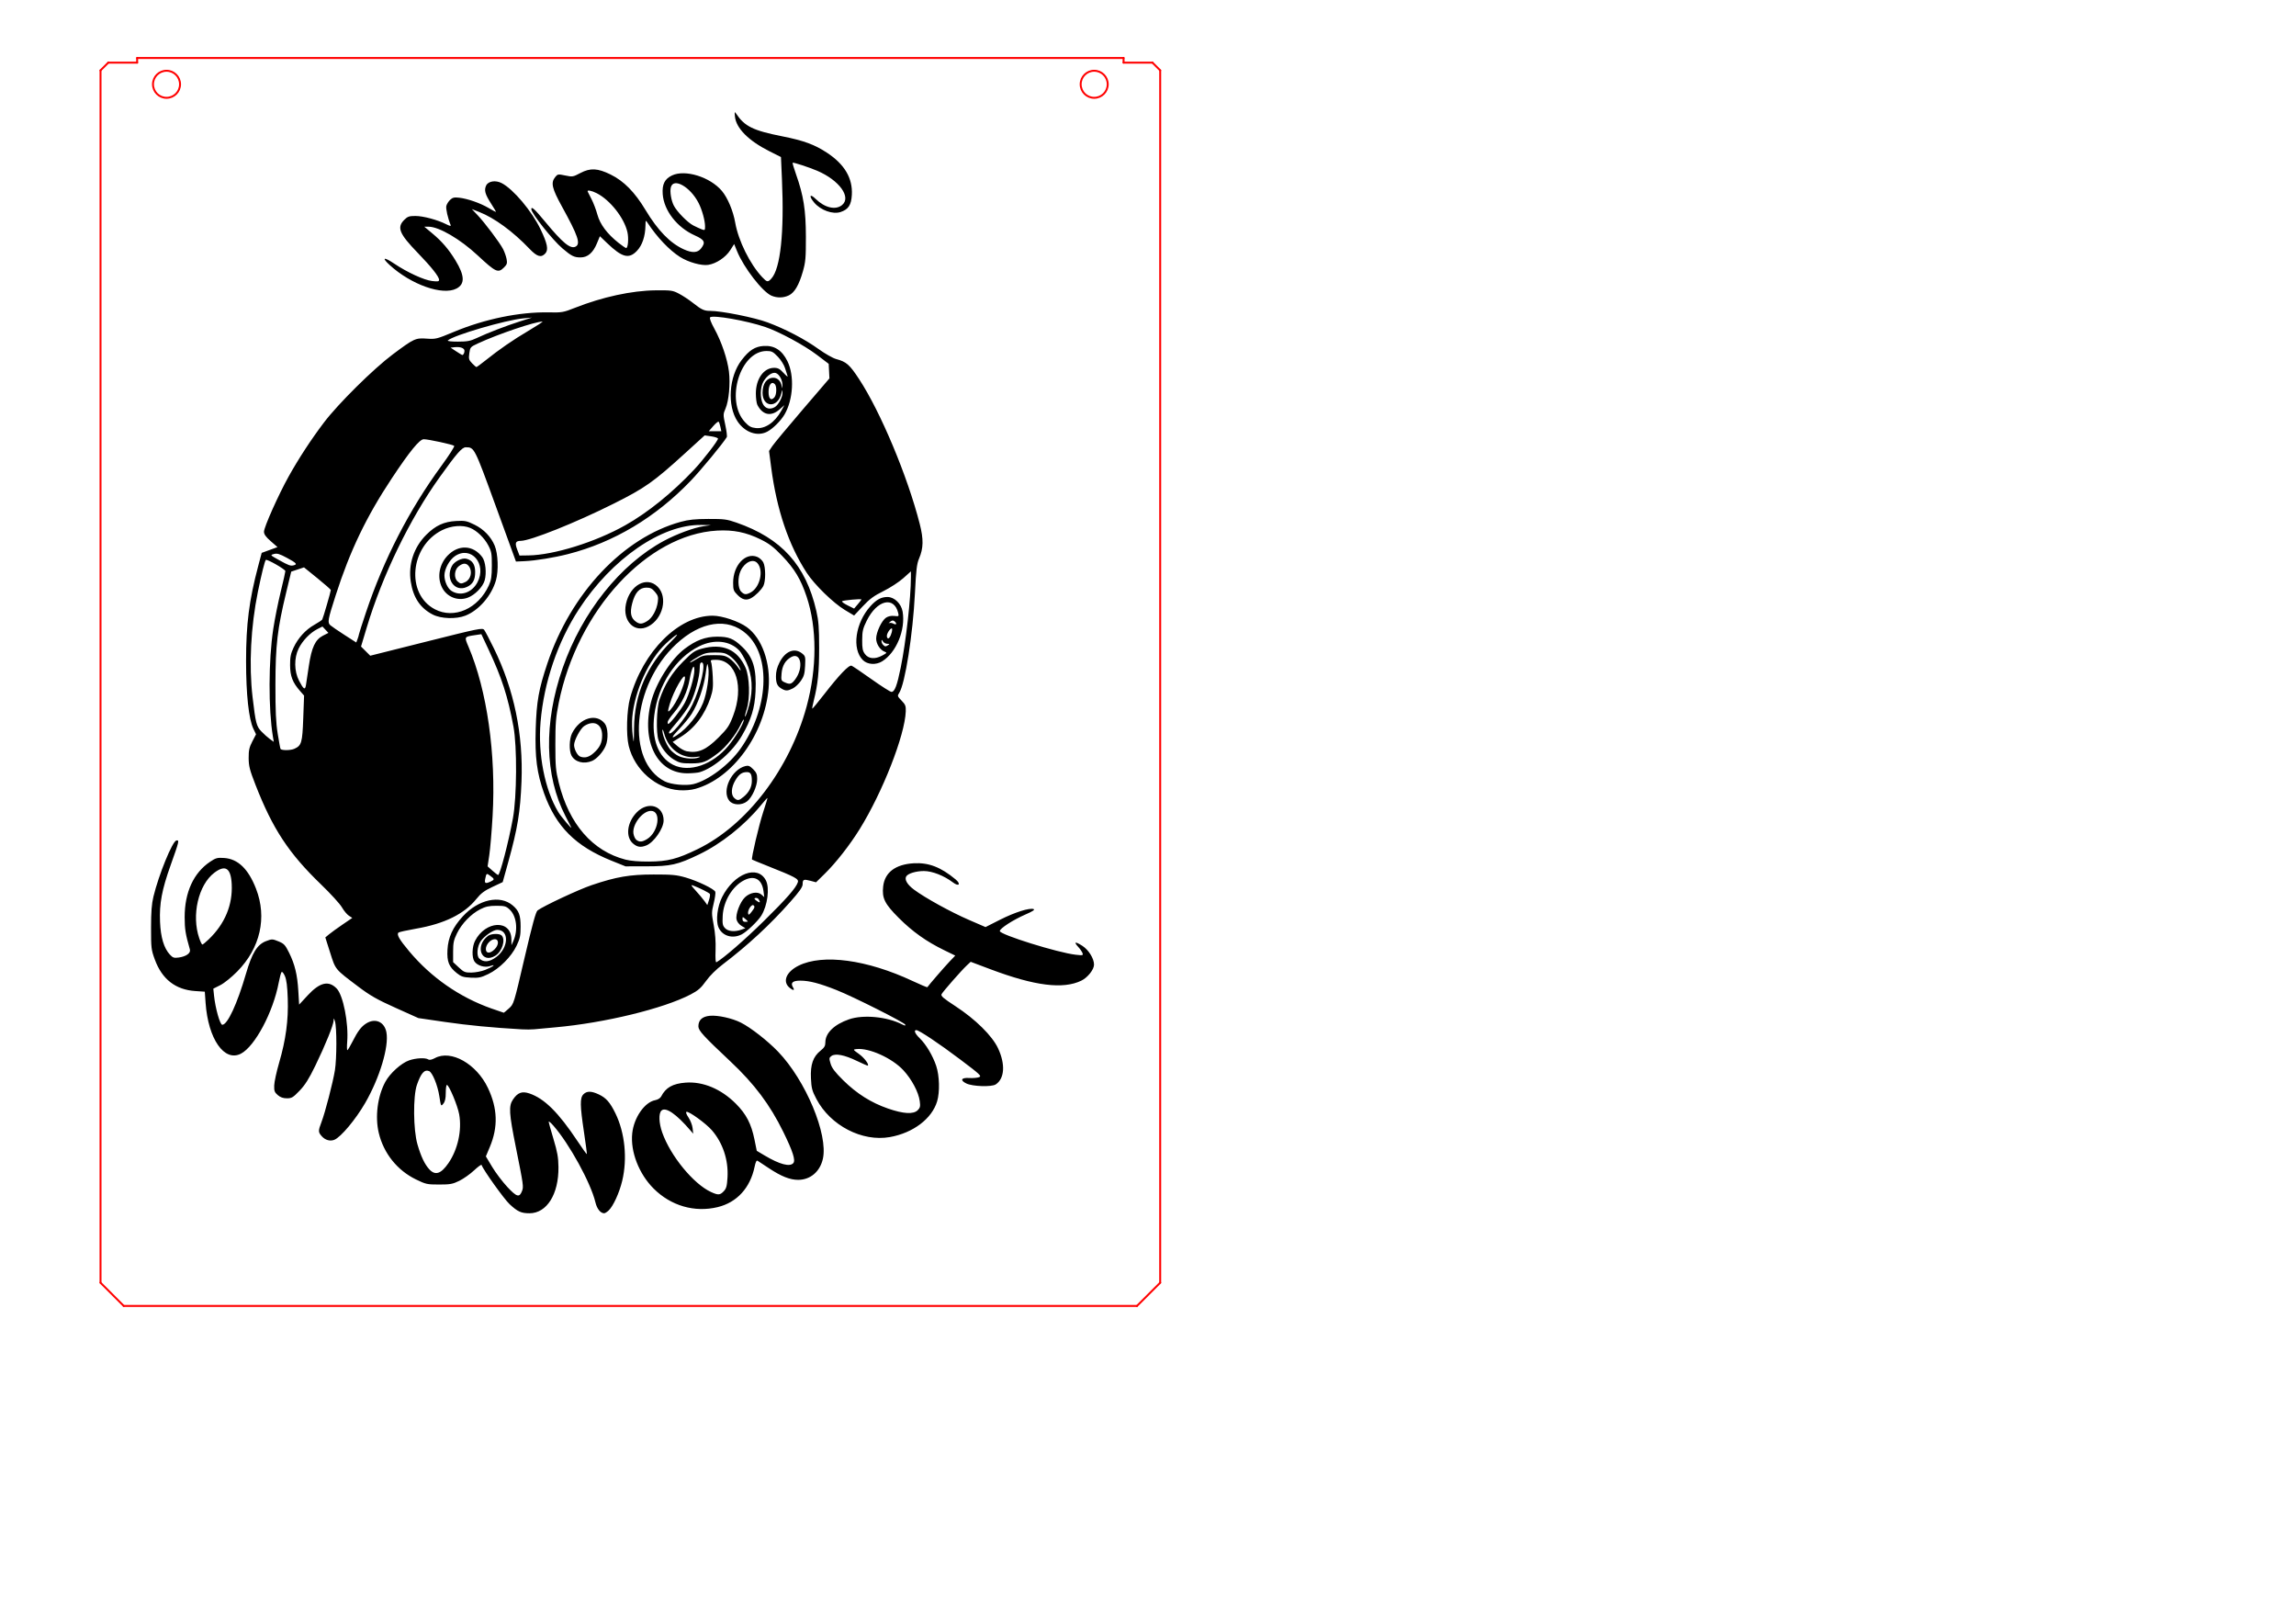 <?xml version="1.0" encoding="UTF-8" standalone="no"?>
<svg
   height="210mm"
   width="297mm"
   viewBox="0 0 2970 2100"
   version="1.2"
   id="svg370"
   sodipodi:docname="PlaqueDeguisementLaser3mmHolonome.svg"
   inkscape:version="1.2.2 (732a01da63, 2022-12-09)"
   xml:space="preserve"
   xmlns:inkscape="http://www.inkscape.org/namespaces/inkscape"
   xmlns:sodipodi="http://sodipodi.sourceforge.net/DTD/sodipodi-0.dtd"
   xmlns="http://www.w3.org/2000/svg"
   xmlns:svg="http://www.w3.org/2000/svg"
   xmlns:rdf="http://www.w3.org/1999/02/22-rdf-syntax-ns#"
   xmlns:cc="http://creativecommons.org/ns#"
   xmlns:dc="http://purl.org/dc/elements/1.1/"><sodipodi:namedview
     id="namedview372"
     pagecolor="#505050"
     bordercolor="#ffffff"
     borderopacity="1"
     inkscape:showpageshadow="0"
     inkscape:pageopacity="0"
     inkscape:pagecheckerboard="1"
     inkscape:deskcolor="#505050"
     inkscape:document-units="mm"
     showgrid="false"
     inkscape:zoom="1.0556608"
     inkscape:cx="404.01236"
     inkscape:cy="375.1205"
     inkscape:window-width="1920"
     inkscape:window-height="1017"
     inkscape:window-x="1912"
     inkscape:window-y="396"
     inkscape:window-maximized="1"
     inkscape:current-layer="Page005" /><title
     id="title278">FreeCAD SVG Export</title><desc
     id="desc280">Drawing page: Page005 exported from FreeCAD document: actuator</desc><defs
     id="defs282" /><g
     inkscape:groupmode="layer"
     inkscape:label="TechDraw"
     id="Page005"><g
       stroke-linecap="square"
       stroke="#000000"
       fill="none"
       id="DrawingContent"
       stroke-linejoin="bevel"
       stroke-width="1"
       fill-rule="evenodd"
       transform="rotate(180,815.4,882)"><g
         stroke-linecap="square"
         font-weight="400"
         stroke="#000000"
         stroke-opacity="1"
         font-style="normal"
         fill="none"
         font-family="'MS Shell Dlg 2'"
         font-size="29.104px"
         stroke-linejoin="bevel"
         stroke-width="1"
         transform="translate(815.4,882)"
         id="g286"><rect
           height="0"
           width="0"
           y="0"
           x="0"
           id="rect284" /></g><g
         fill-opacity="0"
         font-weight="400"
         stroke="none"
         font-style="normal"
         fill="#000000"
         font-family="'MS Shell Dlg 2'"
         font-size="29.104px"
         transform="translate(815.4,882)"
         id="g290"><path
           d="M 685.361,-777 V 791 l -10,10 H 638 v 6 H -638 v -6 h -37.361 l -10,-10 V -777 l 30,-30 H 655.361 l 30,30"
           fill-rule="evenodd"
           vector-effect="non-scaling-stroke"
           id="path288" /></g><g
         stroke-linecap="square"
         font-weight="400"
         stroke="#000000"
         stroke-opacity="1"
         font-style="normal"
         fill="none"
         font-family="'MS Shell Dlg 2'"
         font-size="29.104px"
         stroke-linejoin="bevel"
         stroke-width="1"
         transform="translate(815.4,882)"
         id="g294"><rect
           height="0"
           width="0"
           y="0"
           x="0"
           id="rect292" /></g><g
         fill-opacity="0"
         font-weight="400"
         stroke="none"
         font-style="normal"
         fill="#000000"
         font-family="'MS Shell Dlg 2'"
         font-size="29.104px"
         transform="translate(815.4,882)"
         id="g298"><path
           d="m -582.5,773 c 0,9.665 -7.835,17.5 -17.5,17.5 -9.665,0 -17.5,-7.835 -17.5,-17.5 0,-9.665 7.835,-17.5 17.5,-17.5 9.665,0 17.5,7.835 17.5,17.5"
           fill-rule="evenodd"
           vector-effect="non-scaling-stroke"
           id="path296" /></g><g
         stroke-linecap="square"
         font-weight="400"
         stroke="#000000"
         stroke-opacity="1"
         font-style="normal"
         fill="none"
         font-family="'MS Shell Dlg 2'"
         font-size="29.104px"
         stroke-linejoin="bevel"
         stroke-width="1"
         transform="translate(815.4,882)"
         id="g302"><rect
           height="0"
           width="0"
           y="0"
           x="0"
           id="rect300" /></g><g
         fill-opacity="0"
         font-weight="400"
         stroke="none"
         font-style="normal"
         fill="#000000"
         font-family="'MS Shell Dlg 2'"
         font-size="29.104px"
         transform="translate(815.4,882)"
         id="g306"><path
           d="m 617.5,773 c 0,9.665 -7.835,17.5 -17.5,17.5 -9.665,0 -17.5,-7.835 -17.5,-17.5 0,-9.665 7.835,-17.5 17.5,-17.5 9.665,0 17.5,7.835 17.5,17.5"
           fill-rule="evenodd"
           vector-effect="non-scaling-stroke"
           id="path304" /></g><g
         stroke-linecap="square"
         font-weight="400"
         stroke="#000000"
         stroke-opacity="1"
         font-style="normal"
         fill="none"
         font-family="'MS Shell Dlg 2'"
         font-size="29.104px"
         stroke-linejoin="bevel"
         stroke-width="1"
         transform="translate(815.4,882)"
         id="g310"><rect
           height="0"
           width="0"
           y="0"
           x="0"
           id="rect308" /></g><g
         stroke-linecap="round"
         font-weight="400"
         stroke="#ff0000"
         stroke-opacity="1"
         font-style="normal"
         fill="none"
         font-family="'MS Shell Dlg 2'"
         font-size="29.104px"
         stroke-linejoin="bevel"
         stroke-width="2.5"
         transform="translate(815.4,882)"
         id="g314"><path
           d="M 685.361,-777 V 791"
           fill-rule="evenodd"
           vector-effect="none"
           id="path312" /></g><g
         stroke-linecap="round"
         font-weight="400"
         stroke="#ff0000"
         stroke-opacity="1"
         font-style="normal"
         fill="none"
         font-family="'MS Shell Dlg 2'"
         font-size="29.104px"
         stroke-linejoin="bevel"
         stroke-width="2.5"
         transform="translate(815.4,882)"
         id="g318"><path
           d="m 685.361,-777 -30,-30"
           fill-rule="evenodd"
           vector-effect="none"
           id="path316" /></g><g
         stroke-linecap="round"
         font-weight="400"
         stroke="#ff0000"
         stroke-opacity="1"
         font-style="normal"
         fill="none"
         font-family="'MS Shell Dlg 2'"
         font-size="29.104px"
         stroke-linejoin="bevel"
         stroke-width="2.5"
         transform="translate(815.4,882)"
         id="g322"><path
           d="m 685.361,791 -10,10"
           fill-rule="evenodd"
           vector-effect="none"
           id="path320" /></g><g
         stroke-linecap="round"
         font-weight="400"
         stroke="#ff0000"
         stroke-opacity="1"
         font-style="normal"
         fill="none"
         font-family="'MS Shell Dlg 2'"
         font-size="29.104px"
         stroke-linejoin="bevel"
         stroke-width="2.5"
         transform="translate(815.4,882)"
         id="g326"><path
           d="M -655.361,-807 H 655.361"
           fill-rule="evenodd"
           vector-effect="none"
           id="path324" /></g><g
         stroke-linecap="round"
         font-weight="400"
         stroke="#ff0000"
         stroke-opacity="1"
         font-style="normal"
         fill="none"
         font-family="'MS Shell Dlg 2'"
         font-size="29.104px"
         stroke-linejoin="bevel"
         stroke-width="2.5"
         transform="translate(815.4,882)"
         id="g330"><path
           d="M 675.361,801 H 638"
           fill-rule="evenodd"
           vector-effect="none"
           id="path328" /></g><g
         stroke-linecap="round"
         font-weight="400"
         stroke="#ff0000"
         stroke-opacity="1"
         font-style="normal"
         fill="none"
         font-family="'MS Shell Dlg 2'"
         font-size="29.104px"
         stroke-linejoin="bevel"
         stroke-width="2.5"
         transform="translate(815.4,882)"
         id="g334"><path
           d="m -655.361,-807 -30,30"
           fill-rule="evenodd"
           vector-effect="none"
           id="path332" /></g><g
         stroke-linecap="round"
         font-weight="400"
         stroke="#ff0000"
         stroke-opacity="1"
         font-style="normal"
         fill="none"
         font-family="'MS Shell Dlg 2'"
         font-size="29.104px"
         stroke-linejoin="bevel"
         stroke-width="2.5"
         transform="translate(815.4,882)"
         id="g338"><path
           d="m 638,801 v 6"
           fill-rule="evenodd"
           vector-effect="none"
           id="path336" /></g><g
         stroke-linecap="round"
         font-weight="400"
         stroke="#ff0000"
         stroke-opacity="1"
         font-style="normal"
         fill="none"
         font-family="'MS Shell Dlg 2'"
         font-size="29.104px"
         stroke-linejoin="bevel"
         stroke-width="2.5"
         transform="translate(815.4,882)"
         id="g342"><path
           d="M -685.361,791 V -777"
           fill-rule="evenodd"
           vector-effect="none"
           id="path340" /></g><g
         stroke-linecap="round"
         font-weight="400"
         stroke="#ff0000"
         stroke-opacity="1"
         font-style="normal"
         fill="none"
         font-family="'MS Shell Dlg 2'"
         font-size="29.104px"
         stroke-linejoin="bevel"
         stroke-width="2.5"
         transform="translate(815.4,882)"
         id="g346"><path
           d="M 638,807 H -638"
           fill-rule="evenodd"
           vector-effect="none"
           id="path344" /></g><g
         stroke-linecap="round"
         font-weight="400"
         stroke="#ff0000"
         stroke-opacity="1"
         font-style="normal"
         fill="none"
         font-family="'MS Shell Dlg 2'"
         font-size="29.104px"
         stroke-linejoin="bevel"
         stroke-width="2.5"
         transform="translate(815.4,882)"
         id="g350"><path
           d="m -675.361,801 -10,-10"
           fill-rule="evenodd"
           vector-effect="none"
           id="path348" /></g><g
         stroke-linecap="round"
         font-weight="400"
         stroke="#ff0000"
         stroke-opacity="1"
         font-style="normal"
         fill="none"
         font-family="'MS Shell Dlg 2'"
         font-size="29.104px"
         stroke-linejoin="bevel"
         stroke-width="2.5"
         transform="translate(815.4,882)"
         id="g354"><path
           d="m -638,807 v -6"
           fill-rule="evenodd"
           vector-effect="none"
           id="path352" /></g><g
         stroke-linecap="round"
         font-weight="400"
         stroke="#ff0000"
         stroke-opacity="1"
         font-style="normal"
         fill="none"
         font-family="'MS Shell Dlg 2'"
         font-size="29.104px"
         stroke-linejoin="bevel"
         stroke-width="2.5"
         transform="translate(815.4,882)"
         id="g358"><path
           d="m -638,801 h -37.361"
           fill-rule="evenodd"
           vector-effect="none"
           id="path356" /></g><g
         stroke-linecap="round"
         font-weight="400"
         stroke="#ff0000"
         stroke-opacity="1"
         font-style="normal"
         fill="none"
         font-family="'MS Shell Dlg 2'"
         font-size="29.104px"
         stroke-linejoin="bevel"
         stroke-width="2.5"
         transform="translate(815.4,882)"
         id="g362"><path
           d="m -582.5,773 c 0,9.665 -7.835,17.5 -17.5,17.5 -9.665,0 -17.5,-7.835 -17.5,-17.5 0,-9.665 7.835,-17.5 17.5,-17.5 9.665,0 17.5,7.835 17.5,17.5"
           fill-rule="evenodd"
           vector-effect="none"
           id="path360" /></g><g
         stroke-linecap="round"
         font-weight="400"
         stroke="#ff0000"
         stroke-opacity="1"
         font-style="normal"
         fill="none"
         font-family="'MS Shell Dlg 2'"
         font-size="29.104px"
         stroke-linejoin="bevel"
         stroke-width="2.5"
         transform="translate(815.4,882)"
         id="g366"><path
           d="m 617.5,773 c 0,9.665 -7.835,17.5 -17.5,17.5 -9.665,0 -17.5,-7.835 -17.5,-17.5 0,-9.665 7.835,-17.5 17.5,-17.5 9.665,0 17.5,7.835 17.5,17.5"
           fill-rule="evenodd"
           vector-effect="none"
           id="path364" /></g></g><path
       style="fill:#000000"
       d="m 408.179,862.952 c -3.45,-3.215 -8.025,-13.186 -10.187,-22.205 -3.978,-16.593 -2.031,-35.963 5.075,-50.492 4.023,-8.225 6.97,-11.582 12.417,-14.142 5.626,-2.644 8.953,-2.677 11.517,-0.113 2.681,2.681 2.595,8.33 -0.436,28.496 -1.322,8.798 -2.273,16.128 -2.113,16.288 0.161,0.161 3.304,-4.232 6.985,-9.762 14.281,-21.451 24.736,-31.817 35.943,-35.636 5.542,-1.888 8.836,-0.684 12.333,4.511 3.294,4.894 2.98,10.149 -2.13,35.602 -5.725,28.519 -5.878,29.594 -4.651,32.82 1.949,5.128 3.93,4.588 11.006,-3.001 3.609,-3.871 8.7,-10.599 11.312,-14.95 l 4.749,-7.912 -2.962,-7.05 c -6.283,-14.954 -5.83,-28.885 1.437,-44.187 8.577,-18.06 27.585,-28.761 39.625,-22.308 2.343,1.256 4.055,1.604 4.985,1.015 2.225,-1.408 9.111,-1.081 14.275,0.678 5.89,2.007 14.375,9.64 17.847,16.055 5.87,10.846 7.823,26.155 4.891,38.339 -3.659,15.207 -13.762,27.832 -27.737,34.66 C 544.925,843.292 543.986,843.5 535,843.5 c -8.37,0 -10.175,-0.331 -15.176,-2.787 -3.122,-1.533 -8.068,-5.033 -10.991,-7.777 -2.923,-2.744 -5.453,-4.574 -5.623,-4.065 -1.224,3.672 -16.861,25.545 -21.015,29.394 -5.957,5.521 -8.627,6.736 -14.81,6.736 -12.969,0 -21.915,-14.228 -21.694,-34.5 0.079,-7.263 0.794,-11.313 3.703,-20.983 1.983,-6.59 3.598,-12.44 3.59,-13 -0.008,-0.56 -1.596,0.783 -3.528,2.983 -11.919,13.572 -27.963,42.823 -31.408,57.266 -1.181,4.949 -3.807,8.234 -6.583,8.234 -0.599,0 -2.078,-0.922 -3.287,-2.048 z M 542.203,832.25 c 3.544,-3.782 6.355,-9.685 9.013,-18.927 3.096,-10.767 3.312,-35.855 0.381,-44.323 -3.047,-8.803 -5.587,-11.708 -9.07,-10.372 -2.514,0.965 -6.436,10.5 -7.707,18.737 -1.203,7.799 -1.229,7.847 -3.016,5.639 C 530.522,781.423 530,779.074 530,774.889 530,771.65 529.621,769 529.158,769 c -1.569,0 -8.035,15.46 -9.201,22 -2.13,11.944 1.029,26.305 8.02,36.466 5.529,8.037 9.825,9.481 14.226,4.784 z m -215.653,28.144 c -14.363,-3.474 -24.318,-14.348 -27.602,-30.153 -0.755,-3.631 -1.457,-5.024 -2.27,-4.5 -0.647,0.418 -4.52,2.97 -8.606,5.673 C 279.019,837.402 272.459,840 266.39,840 c -9.161,0 -16.381,-6.129 -18.529,-15.73 -4.07,-18.185 12.865,-58.672 33.529,-80.164 7.836,-8.15 20.382,-17.943 27.802,-21.704 6.543,-3.316 17.28,-5.682 23.244,-5.123 5.698,0.534 8.564,3.179 8.564,7.904 0,3.162 -3.676,7.185 -24.06,26.335 -17.854,16.773 -29.469,32.254 -39.439,52.569 -7.123,14.514 -9.298,21.247 -7.544,23.359 2.533,3.053 10.252,1.02 21.46,-5.651 l 5.916,-3.521 1.711,-8.449 C 301.416,798.106 305.236,790.764 313,783 c 11.025,-11.025 24.592,-16.698 37.584,-15.715 9.644,0.729 14.825,3.665 18.264,10.349 0.641,1.247 2.471,2.391 4.401,2.753 7.995,1.5 16.006,13.047 17.249,24.864 1.435,13.643 -5.015,30.278 -15.994,41.249 -12.961,12.952 -30.653,18.078 -47.954,13.894 z M 331.5,849.126 c 13.156,-6.021 30.401,-27.034 36.555,-44.541 2.517,-7.16 2.781,-14.177 0.617,-16.342 -3.063,-3.063 -11.084,2.4 -21.668,14.757 l -2.141,2.5 0.459,-4.142 c 0.252,-2.278 1.638,-5.876 3.079,-7.997 1.568,-2.308 2.177,-4.002 1.518,-4.222 -1.776,-0.592 -14.63,8.711 -18.982,13.739 -8.229,9.506 -12.474,22.263 -11.724,35.229 0.379,6.542 0.864,8.345 2.797,10.403 2.776,2.954 4.18,3.046 9.49,0.615 z m 281.801,-39.116 c -4.865,-2.007 -15.925,-15.229 -23.012,-27.509 -10.886,-18.865 -17.899,-42.2 -15.886,-52.862 1.477,-7.826 8.265,-10.86 14.993,-6.702 3.834,2.369 6.432,5.8 10.508,13.875 1.718,3.404 3.397,6.189 3.73,6.189 0.333,0 0.382,-2.812 0.109,-6.25 -1.11,-13.96 2.989,-34.774 7.845,-39.842 5.985,-6.247 12.649,-4.689 21.686,5.072 l 6.429,6.944 0.607,-10.211 c 0.725,-12.191 2.605,-19.948 6.96,-28.711 2.86,-5.756 3.767,-6.719 7.918,-8.409 4.523,-1.842 4.851,-1.847 9.31,-0.144 6.558,2.504 10.444,8.82 14.954,24.303 6.593,22.634 13.839,38.251 17.747,38.251 1.695,0 5.192,-12.339 6.165,-21.757 l 0.543,-5.257 -5.204,-2.621 c -2.955,-1.489 -8.447,-5.915 -12.709,-10.243 -17.242,-17.511 -22.419,-40.338 -14.04,-61.908 5.74,-14.776 13.502,-22.274 23.791,-22.982 5.149,-0.354 6.257,-0.06 10.528,2.795 12.382,8.278 19.091,22.868 19.071,41.472 -0.01,8.97 -0.614,12.708 -3.91,24.165 -0.786,2.732 2.789,5.287 8.462,6.048 3.409,0.457 4.332,0.144 6.509,-2.205 4.461,-4.813 6.881,-12.874 7.364,-24.532 0.565,-13.618 -1.365,-23.934 -7.914,-42.31 -6.445,-18.083 -6.65,-18.966 -4.295,-18.512 2.968,0.572 13.168,25.549 17.148,41.99 1.325,5.474 1.782,11.45 1.786,23.356 0.005,15.145 -0.148,16.417 -2.864,23.801 -5.393,14.66 -15.491,22.498 -30.24,23.474 l -7.11,0.47 -0.59,8.366 c -1.911,27.083 -14.053,44.489 -26.489,37.974 -10.455,-5.477 -24.052,-31.058 -28.218,-53.085 -0.728,-3.85 -1.687,-7.417 -2.13,-7.927 -0.451,-0.519 -1.556,0.803 -2.507,3 -1.21,2.794 -1.825,7.688 -2.133,16.966 -0.531,16.029 1.435,30.642 6.428,47.767 1.955,6.707 3.624,14.37 3.707,17.029 0.131,4.155 -0.242,5.174 -2.653,7.25 -1.964,1.69 -4.016,2.416 -6.836,2.416 -3.593,0 -4.622,-0.616 -9.48,-5.671 -4.112,-4.28 -7.01,-8.881 -11.809,-18.75 -7.447,-15.316 -13.533,-30.337 -13.655,-33.703 -0.077,-2.121 -0.187,-2.055 -1.033,0.624 -1.39,4.404 -1.356,27.821 0.052,36.5 1.49,9.177 7.303,31.599 10.049,38.761 2.545,6.636 2.524,7.56 -0.233,10.646 -2.587,2.895 -6.276,3.911 -9.449,2.603 z M 714.444,659.25 c 5.896,-17.158 0.664,-39.882 -11.272,-48.959 -8.252,-6.275 -12.418,-3.563 -13.026,8.479 -0.786,15.562 5.079,29.685 17.139,41.274 2.264,2.176 4.434,3.956 4.821,3.956 0.388,0 1.439,-2.138 2.337,-4.75 z M 197.763,808.012 c -17.39,-3.091 -31.462,-13.713 -35.37,-26.7 -2.103,-6.987 -1.783,-19.213 0.695,-26.593 2.573,-7.662 7.61,-16.097 12.342,-20.665 3.474,-3.353 4.612,-6.054 2.552,-6.054 -2.066,0 -17.019,9.986 -32.928,21.99 -15.134,11.419 -16.186,12.417 -13.961,13.245 1.324,0.492 4.657,0.753 7.407,0.58 5.905,-0.372 6.928,1.727 2,4.106 -4.683,2.26 -18.89,2.709 -21.965,0.694 -6.63,-4.344 -7.318,-15.094 -1.731,-27.02 4.393,-9.376 16.857,-21.684 31.914,-31.517 9.24,-6.033 11.061,-7.62 10.326,-8.995 -1.113,-2.079 -14.739,-17.6 -18.773,-21.383 l -2.986,-2.8 -14.893,5.605 C 89.33,694.947 68.135,697.601 54.507,691.004 49.767,688.709 45,682.696 45,679.012 c 0,-4.579 4.08,-11.107 8.822,-14.114 5.311,-3.368 6.574,-3.005 3.002,0.863 -1.392,1.507 -2.83,3.586 -3.196,4.621 -0.618,1.748 -0.252,1.834 5.158,1.222 C 72.113,670.096 115.5,656.561 115.5,653.911 c 0,-1.958 -9.947,-8.381 -19.231,-12.418 -5.395,-2.346 -7.245,-3.565 -6.087,-4.009 2.996,-1.15 14.11,2.366 25.158,7.957 l 10.84,5.487 12.413,-5.371 c 13.621,-5.894 32.956,-16.553 41.144,-22.682 5.064,-3.79 7.22,-7.519 5.736,-9.92 -1.325,-2.144 -7.365,-3.955 -13.19,-3.954 -6.23,8.5e-4 -15.127,3.491 -21.721,8.521 -4.44,3.387 -6.258,1.291 -1.972,-2.273 11.047,-9.187 20.173,-12.692 31.356,-12.045 13.62,0.788 21.632,6.858 22.806,17.279 0.992,8.805 -1.1,13.036 -11.667,23.596 -10.295,10.289 -20.628,17.634 -33.92,24.114 l -8.337,4.064 4.411,4.622 c 3.572,3.743 15.406,17.414 16.469,19.025 0.146,0.222 5.11,-1.866 11.03,-4.639 34.135,-15.991 67.19,-20.445 85.264,-11.489 9.252,4.585 12.282,11.876 6.847,16.475 -2.716,2.298 -4.166,2.235 -2.697,-0.118 2.168,-3.471 0.417,-5.132 -5.408,-5.132 -6.721,0 -14.285,1.967 -27.12,7.051 -12.691,5.028 -50.892,24.261 -51.438,25.897 -0.287,0.862 0.431,0.787 2.455,-0.254 11.139,-5.731 28.975,-7.44 39.58,-3.791 11.12,3.826 17.781,10.275 17.781,17.215 2e-5,2.681 0.742,3.974 3.582,6.24 5.602,4.47 7.683,10.431 7.207,20.642 -0.348,7.463 -0.85,9.361 -4.113,15.553 -10.45,19.832 -34.2,32.14 -54.912,28.459 z m 1.393,-21.358 c 12.563,-4.331 23.388,-11.159 33.486,-21.121 6.136,-6.054 8.463,-9.109 9.445,-12.404 1.194,-4.007 1.142,-4.488 -0.62,-5.777 -2.906,-2.125 -9.756,-0.81 -18.956,3.639 -4.394,2.125 -8.124,3.73 -8.287,3.566 -1.007,-1.007 2.718,-5.895 6.651,-8.726 4.577,-3.295 4.597,-3.334 1.861,-3.648 -9.345,-1.074 -26.665,6.735 -35.068,15.81 -6.299,6.803 -11.376,16.367 -12.285,23.138 -0.522,3.887 -0.281,4.971 1.498,6.75 3.215,3.215 10.566,2.81 22.276,-1.227 z M 464,727.388 c -1.925,-0.199 -9.125,-0.862 -16,-1.473 -36.836,-3.276 -81.075,-14.042 -101.311,-24.655 -5.525,-2.897 -7.672,-4.779 -11.372,-9.964 -2.846,-3.988 -7.619,-8.719 -12.689,-12.578 C 303.896,664.464 287.504,649.287 272.244,632.07 265.336,624.275 263,620.942 263,618.879 c 0,-3.616 -0.727,-3.941 -5.788,-2.59 l -4.235,1.13 -6.592,-6.46 c -8.276,-8.11 -18.7,-21.436 -26.057,-33.309 -17.211,-27.777 -33.801,-70.134 -34.478,-88.03 -0.154,-4.073 0.257,-5.136 3.134,-8.104 3.153,-3.253 3.237,-3.53 1.752,-5.796 -4.366,-6.663 -10.232,-43.887 -11.752,-74.581 -0.857,-17.294 -1.409,-21.965 -3.047,-25.786 -3.343,-7.799 -3.484,-14.485 -0.549,-25.984 9.1,-35.646 29.298,-83.867 45.392,-108.369 7.146,-10.879 9.502,-12.94 17.133,-14.983 2.428,-0.65 8.345,-4.005 13.151,-7.456 10.398,-7.466 24.753,-14.968 38.253,-19.991 C 299.09,194.933 323.745,190 332.145,190 c 4.623,0 6.497,-0.881 13.275,-6.238 2.729,-2.157 7.239,-5.124 10.021,-6.592 4.751,-2.508 5.82,-2.663 17.559,-2.546 17.776,0.176 39.899,4.975 60.44,13.109 8.573,3.395 9.625,3.577 19.56,3.384 21.713,-0.421 47.758,4.927 70.853,14.548 12.856,5.356 13.69,5.565 20.321,5.09 8.488,-0.607 9.52,-0.13 25.459,11.769 14.44,10.78 40.84,36.907 51.509,50.976 9.534,12.573 18.951,26.976 26.475,40.495 7.637,13.722 18.377,37.783 18.381,41.178 0.002,1.963 -1.339,3.846 -5.053,7.096 l -5.056,4.423 5.914,2.156 5.914,2.156 2.584,9.748 c 6.835,25.783 9.108,43.566 9.108,71.248 0,24.872 -2.002,43.345 -5.484,50.613 l -1.971,4.113 2.773,5.341 c 2.279,4.39 2.767,6.596 2.739,12.387 -0.029,6.047 -0.753,8.889 -5.104,20.046 -12.883,33.03 -24.87,51.234 -49.146,74.636 -7.054,6.8 -14.02,14.438 -15.48,16.973 -1.46,2.534 -3.809,5.365 -5.22,6.289 l -2.566,1.681 7.275,4.955 c 4.001,2.725 8.539,6.008 10.084,7.296 l 2.809,2.341 -3.624,11.415 c -4.1,12.916 -3.436,12.113 -20.995,25.354 -9.019,6.801 -14.061,9.669 -28,15.928 l -17,7.633 -20,2.918 c -17.193,2.509 -35.113,4.228 -57.5,5.516 -3.025,0.174 -7.075,0.154 -9,-0.045 z m 31.67,-15.503 c 23.974,-8.458 45.203,-23.197 61.657,-42.809 7.516,-8.958 9.602,-12.612 8.022,-14.051 -0.467,-0.425 -6.388,-1.734 -13.156,-2.909 -21.203,-3.68 -36.039,-10.984 -45.056,-22.184 -3.461,-4.298 -5.977,-6.186 -12.053,-9.04 l -7.679,-3.608 -4.134,-14.892 C 476.246,577.089 474.23,564.834 473.335,542 c -1.381,-35.222 5.567,-68.738 20.629,-99.5 3.231,-6.6 6.491,-12.819 7.243,-13.819 1.3,-1.73 3.427,-1.302 43.331,8.721 l 41.963,10.54 3.448,-3.436 3.448,-3.436 -4.294,-14.285 C 577.393,387.831 556.964,345.711 534.644,314.5 521.792,296.528 517.84,292.006 515,292.018 c -6.405,0.028 -6.341,-0.097 -22.4,43.982 l -15.119,41.5 -6.491,-0.294 c -8.176,-0.37 -22.11,-2.64 -32.491,-5.292 -34.164,-8.729 -65.462,-27.419 -91.709,-54.764 -7.652,-7.972 -24.076,-27.847 -27.028,-32.706 -0.353,-0.581 0.139,-4.652 1.093,-9.047 1.671,-7.701 1.666,-8.147 -0.138,-12.283 -2.507,-5.75 -3.706,-18.654 -2.577,-27.749 1.167,-9.398 5.559,-22.328 10.877,-32.016 2.578,-4.697 3.802,-7.929 3.222,-8.509 -1.982,-1.982 -27.14,2.413 -41.305,7.216 -10.374,3.518 -29.063,13.609 -38.597,20.84 l -8.839,6.704 -0.268,5.45 -0.268,5.45 20.148,23.5 c 11.082,12.925 21.244,25.141 22.583,27.146 l 2.434,3.646 -1.596,12.268 c -4.118,31.656 -13.023,58.029 -26.652,78.94 -5.724,8.782 -19.868,22.568 -28.402,27.682 L 224.5,417.865 218,410.95 c -5.164,-5.493 -8.35,-7.831 -15.5,-11.373 -4.95,-2.453 -11.588,-6.772 -14.75,-9.598 l -5.75,-5.139 0.002,4.33 c 0.009,15.537 3.683,48.205 7.593,67.513 2.763,13.644 4.543,18.317 6.978,18.317 0.837,0 7.547,-4.278 14.912,-9.507 7.365,-5.229 14.067,-9.767 14.895,-10.085 1.952,-0.749 9.177,6.775 20.424,21.27 4.77,6.148 8.817,11.035 8.991,10.861 0.175,-0.175 -0.344,-2.955 -1.153,-6.178 -3.083,-12.291 -4.002,-21.36 -3.987,-39.361 0.013,-15.12 0.396,-20.155 2.094,-27.559 7.866,-34.284 25.985,-54.31 59.793,-66.088 7.156,-2.493 9.266,-2.767 20.957,-2.728 10.06,0.034 14.755,0.525 20.763,2.172 42.992,11.787 82.163,53.399 99.732,105.945 6.47,19.352 8.081,28.395 8.71,48.892 0.654,21.32 -0.888,33.203 -6.253,48.216 -8.916,24.945 -23.578,39.602 -50.434,50.416 L 395.5,605.5 380,605.479 c -18.432,-0.025 -23.343,-1.13 -39.5,-8.889 -16.511,-7.929 -33.758,-21.598 -45.974,-36.435 -2.735,-3.322 -5.072,-5.943 -5.192,-5.823 -0.12,0.12 1.308,4.866 3.173,10.547 3.214,9.789 9.109,34.894 8.348,35.549 -0.195,0.168 -5.53,2.364 -11.855,4.879 -20.58,8.184 -23.168,9.573 -22.423,12.033 1.255,4.139 8.48,12.382 25.643,29.251 14.115,13.875 29.835,27.53 35.28,30.647 0.647,0.37 0.876,-2.803 0.648,-8.989 -0.231,-6.273 0.246,-12.737 1.386,-18.792 1.651,-8.771 1.651,-9.585 -0.006,-16.343 -0.959,-3.912 -1.49,-7.772 -1.18,-8.579 0.823,-2.145 13.372,-8.177 22.361,-10.749 6.628,-1.896 10.18,-2.224 23.791,-2.198 18.053,0.035 27.869,1.724 46.417,7.988 9.549,3.225 35.895,15.539 40.376,18.872 1.322,0.983 3.896,10.355 9.805,35.692 8.001,34.311 8.018,34.363 11.624,37.609 1.986,1.788 3.726,3.25 3.865,3.25 0.14,0 4.227,-1.402 9.083,-3.115 z m 2.508,-25.823 c -8.341,-4.018 -17.277,-12.976 -21.187,-21.241 -2.524,-5.336 -2.991,-7.537 -2.991,-14.121 -8.8e-4,-8.723 1.242,-12.044 6.009,-16.055 9.465,-7.964 25.507,-4.427 37.174,8.197 7.566,8.186 11.054,15.787 11.545,25.158 0.464,8.833 -1.074,12.636 -7.036,17.399 -3.231,2.582 -4.818,3.092 -10.5,3.375 -5.804,0.289 -7.534,-0.072 -13.015,-2.712 z m 22.11,-4.99 4.211,-3.928 v -7.822 c 0,-6.631 -0.448,-8.734 -2.94,-13.809 -3.572,-7.275 -10.538,-14.454 -17.396,-17.93 C 500.142,635.545 497.605,635 492.139,635 c -6.219,0 -7.236,0.289 -9.946,2.82 -5.228,4.884 -6.42,15.353 -2.697,23.68 l 1.341,3 0.081,-4.615 c 0.26,-14.75 19.384,-13.818 27.173,1.325 2.301,4.473 2.511,12.485 0.405,15.491 -2.207,3.151 -7.781,4.744 -11.754,3.359 -5.091,-1.775 -1.825,0.714 3.84,2.926 2.704,1.056 7.297,1.941 10.205,1.967 4.802,0.043 5.676,-0.315 9.5,-3.881 z m -15.326,-6.677 c 2.16,-2.054 1.555,-9.016 -1.123,-12.924 C 501.193,657.608 494.492,653 491.522,653 c -9.106,0 -8.686,13.25 0.643,20.282 5.147,3.88 9.491,4.257 12.798,1.112 z M 492.873,672.316 C 487.797,669.166 485.067,660.333 488.2,657.2 c 1.647,-1.647 7.881,-1.454 10.22,0.316 10.041,7.597 4.909,21.289 -5.547,14.8 z M 500,667.314 C 500,663.949 496.397,660 493.326,660 c -3.209,0 -3.136,4.281 0.129,7.545 3.393,3.393 6.545,3.282 6.545,-0.231 z m -191.5,-10.967 c -3.799,-1.991 -12.013,-9.876 -14.575,-13.991 -4.656,-7.479 -6.372,-20.658 -3.431,-26.345 6.176,-11.944 23.797,-5.24 32.749,12.459 3.566,7.05 4.842,17.495 2.754,22.537 -2.725,6.579 -10.567,8.973 -17.497,5.341 z M 321.044,651.75 c 1.833,-1.944 2.074,-3.202 1.767,-9.25 -0.556,-10.987 -7.263,-22.139 -15.992,-26.592 -7.779,-3.968 -13.37,-0.823 -14.538,8.179 l -0.573,4.413 2.124,-1.885 c 2.854,-2.533 8.536,-1.596 12.322,2.031 3.672,3.518 7.152,12.685 6.296,16.583 -0.381,1.734 -1.851,3.651 -3.627,4.732 l -2.987,1.816 2.832,1.032 c 5.043,1.837 10.048,1.409 12.376,-1.06 z M 308,645.01 c 0,-1.894 -0.096,-1.908 -2,-0.278 -1.1,0.942 -2,1.837 -2,1.99 0,0.153 0.9,0.278 2,0.278 1.33,0 2,-0.667 2,-1.99 z m -5.461,-8.591 c -0.895,-1.365 -2.057,-2.217 -2.583,-1.892 -1.44,0.89 -1.178,1.921 1.287,5.054 1.878,2.387 2.298,2.564 2.583,1.086 0.187,-0.971 -0.392,-2.883 -1.287,-4.248 z m -4.26,-7.267 c -0.846,-0.192 -1.923,0.258 -2.393,1 -1.566,2.471 -0.912,2.962 1.523,1.145 1.868,-1.394 2.063,-1.875 0.87,-2.145 z M 203.5,452.129 C 192.9,445.546 185.902,428.574 188.19,415 c 1.009,-5.987 6.18,-11 11.345,-11 4.667,0 8.293,1.96 12.747,6.89 11.296,12.504 14.046,31.936 5.701,40.281 -3.449,3.449 -9.796,3.869 -14.483,0.958 z m 12.901,-5.46 c 1.718,-2.317 2.09,-4.222 2.047,-10.5 -0.045,-6.623 -0.509,-8.594 -3.402,-14.449 -7.666,-15.516 -20.499,-18.601 -23.56,-5.664 -0.574,2.428 -0.425,2.535 2.962,2.14 2.27,-0.265 4.503,0.197 6.141,1.27 3.242,2.124 7.389,10.891 7.402,15.649 0.011,3.982 -2.957,8.567 -6.359,9.826 -1.903,0.704 -1.732,0.967 1.888,2.898 5.442,2.903 10.181,2.473 12.882,-1.169 z M 202.8,439.8 c 0.66,-0.66 1.186,-1.897 1.17,-2.75 -0.025,-1.276 -0.211,-1.241 -1.05,0.2 -0.561,0.963 -2.009,1.757 -3.22,1.765 -1.787,0.012 -1.919,0.197 -0.7,0.985 1.95,1.26 2.362,1.238 3.8,-0.2 z m -2.8,-6.689 c 0,-2.51 -3.918,-7.375 -3.967,-4.926 -0.051,2.56 1.786,6.815 2.942,6.815 0.564,0 1.025,-0.85 1.025,-1.889 z m -1.729,-9.583 c 0.676,0.341 0.366,-0.08 -0.689,-0.937 -1.429,-1.16 -2.258,-1.275 -3.25,-0.452 -2.068,1.716 -1.569,3.058 0.689,1.85 1.111,-0.595 2.574,-0.802 3.25,-0.461 z M 515.302,417.958 c -10.11,-4.005 -19.544,-14.907 -22.849,-26.406 -2.052,-7.138 -1.586,-19.931 0.946,-25.975 2.8,-6.684 8.143,-12.226 15.076,-15.639 5.798,-2.854 7.133,-3.124 13.724,-2.778 9.135,0.48 15.434,3.378 22.363,10.291 9.368,9.346 13.623,22.24 11.61,35.185 -1.845,11.868 -7.112,19.721 -16.448,24.523 -6.149,3.163 -17.515,3.535 -24.421,0.799 z m 22.816,-4.751 c 21.902,-11.442 18.691,-47.152 -5.318,-59.15 -6.905,-3.45 -15.322,-4.12 -21.154,-1.683 -5.016,2.096 -10.479,7.386 -13.459,13.035 -2.404,4.556 -2.683,6.139 -2.658,15.09 0.022,8.137 0.438,10.9 2.229,14.829 7.952,17.445 25.939,25.412 40.361,17.878 z m -24.502,-8.647 c -5.39,-1.966 -11.424,-8.136 -12.741,-13.027 -1.51,-5.608 -0.633,-14.036 1.803,-17.325 6.779,-9.152 17.911,-9.611 26.03,-1.074 6.151,6.468 7.861,15.994 4.222,23.512 -3.514,7.259 -11.801,10.655 -19.314,7.914 z m 12.166,-5.153 C 528.631,397.54 531,392.294 531,387.848 c 0,-4.762 -3.718,-11.584 -7.839,-14.384 -12.057,-8.193 -24.13,5.826 -16.858,19.577 4.166,7.879 12.843,10.715 19.479,6.368 z m -11.403,-2.822 C 509.802,394.561 508,391.377 508,385.316 c 0,-5.599 2.131,-8.809 6.588,-9.928 3.308,-0.83 9.093,2.095 10.845,5.483 4.976,9.622 -2.098,19.678 -11.055,15.714 z m 6.793,-4.241 c 2.884,-2.61 2.447,-8.713 -0.806,-11.272 -3.399,-2.673 -5.864,-2.626 -7.808,0.15 -2.67,3.813 -1.262,9.638 2.807,11.608 3.002,1.453 3.732,1.392 5.807,-0.485 z M 289.5,280.345 c -4.224,-2.217 -10.182,-8.131 -12.953,-12.858 -6.517,-11.114 -7.494,-29.004 -2.174,-39.837 4.057,-8.262 9.834,-11.953 17.862,-11.412 6.453,0.435 10.792,3.227 16.431,10.573 9.541,12.428 10.963,34.069 3.015,45.907 -5.54,8.252 -14.876,11.462 -22.181,7.627 z m 16.656,-7.146 C 321.089,257.19 309.788,220 289.991,220 c -3.798,0 -4.841,0.529 -8.44,4.285 -2.329,2.431 -4.666,6.154 -5.4,8.604 -0.712,2.375 -1.565,5.026 -1.897,5.89 -0.332,0.864 0.995,-0.173 2.949,-2.304 2.87,-3.132 4.246,-3.876 7.168,-3.876 7.752,0 13.629,8.27 13.629,19.178 0,3.495 -0.506,7.337 -1.125,8.538 -3.934,7.638 -10.216,8.943 -16.531,3.434 l -3.726,-3.25 2.353,4.211 c 4.91,8.787 12.036,13.642 18.991,12.938 3.623,-0.367 5.165,-1.204 8.193,-4.451 z M 292.662,259.75 c 2.297,-4.357 2.163,-12.655 -0.273,-16.814 -2.646,-4.518 -6.645,-7.307 -9.28,-6.47 -2.641,0.838 -5.154,5.506 -4.973,9.235 0.131,2.703 0.152,2.713 0.591,0.3 0.649,-3.565 3.165,-6.002 6.178,-5.985 4.95,0.029 8.095,4.383 8.095,11.207 0,11.199 -11.386,11.681 -14.011,0.593 -0.781,-3.298 -0.785,-3.301 -0.887,-0.433 -0.112,3.149 3.072,9.033 5.725,10.581 3.558,2.076 7.032,1.205 8.835,-2.213 z M 288.5,250.595 c 0,-5.377 -2.278,-8.217 -4.671,-5.825 -1.562,1.562 -1.415,7.819 0.231,9.801 2.49,3.001 4.44,1.254 4.44,-3.977 z m 54.426,373.155 c 3.667,-4.005 4.004,-4.675 1.968,-3.9 -4.916,1.869 -11.934,5.404 -12.479,6.286 -0.307,0.497 -0.007,2.575 0.667,4.617 l 1.226,3.714 2.095,-2.941 c 1.153,-1.617 4.087,-5.116 6.522,-7.776 z M 500.463,614.75 c -0.911,-4.251 -0.909,-4.25 -3.863,-2.098 -3.138,2.286 -3.179,2.764 -0.35,4.128 4.07,1.963 4.975,1.527 4.213,-2.03 z m -5.366,-6.042 3.596,-3.208 -1.273,-8.5 c -0.7,-4.675 -1.808,-17.8 -2.462,-29.168 -2.659,-46.235 4.163,-94.151 18.028,-126.627 3.243,-7.596 3.338,-7.435 -5.167,-8.71 l -4.445,-0.667 -5.32,11.336 C 488.024,464.538 483.592,478.24 479.35,501 c -2.768,14.849 -2.545,52.398 0.406,68.538 3.235,17.687 9.708,42.503 11.065,42.42 0.373,-0.023 2.297,-1.485 4.275,-3.25 z m -99.556,-8.247 c 24.648,-6.363 42.19,-26.54 49.869,-57.359 2.319,-9.307 2.591,-12.336 2.591,-28.874 0,-15.817 -0.366,-20.294 -2.544,-31.102 C 431.541,414.058 379.354,357.321 327,354.342 c -12.125,-0.69 -21.737,1.258 -32.576,6.601 -6.462,3.185 -9.68,5.652 -16.101,12.341 -9.248,9.633 -13.941,17.443 -18.283,30.423 -7.842,23.444 -7.847,53.375 -0.015,82.184 12.744,46.878 44.753,88.8 81.443,106.665 15.342,7.471 22.423,9.285 36.572,9.372 7.359,0.045 13.699,-0.486 17.5,-1.468 z M 380,589.879 c -5.701,-2.267 -12.965,-12.702 -12.99,-18.661 -0.047,-11.072 11.497,-14.712 19.926,-6.282 7.476,7.476 8.828,18.561 2.875,23.57 -3.136,2.638 -5.72,3 -9.811,1.374 z m 7.332,-4.133 c 0.943,-0.689 1.955,-2.827 2.249,-4.75 C 390.624,574.179 382.775,564 376.475,564 c -7.896,0 -5.704,15.84 2.921,21.099 3.633,2.215 5.576,2.374 7.936,0.647 z m -82.822,-28.918 c -3.71,-2.919 -7.488,-11.307 -7.5,-16.656 -0.008,-3.49 0.576,-4.912 3.015,-7.352 2.442,-2.442 3.551,-2.896 5.75,-2.355 10.493,2.579 17.967,18.507 12.152,25.9 -2.726,3.466 -9.312,3.693 -13.418,0.464 z m 9.662,-2.484 c 2.604,-2.357 2.307,-7.853 -0.703,-12.989 C 310.7,536.633 308.441,535 304.673,535 301.893,535 301,536.613 301,541.631 c 0,4.388 2.065,8.404 6.041,11.749 3.64,3.063 4.659,3.201 7.13,0.964 z m 28.941,-6.862 c -27.655,-7.764 -51.641,-40.733 -54.64,-75.103 -1.662,-19.058 4.892,-37.535 16.242,-45.79 6.08,-4.422 18.524,-8.59 25.645,-8.59 25.405,0 52.079,26.616 61.752,61.616 2.509,9.078 3.029,27.484 1.011,35.766 -4.351,17.855 -20.505,32.037 -37.778,33.166 -4.371,0.286 -8.79,-0.099 -12.232,-1.065 z m 22.994,-5.537 c 29.269,-14.932 24.617,-71.717 -8.405,-102.608 -18.429,-17.239 -38.746,-20.195 -52.684,-7.664 -18.63,16.75 -16.536,56.2 4.563,85.954 8.49,11.972 23.868,23.522 35.046,26.323 5.659,1.418 16.811,0.377 21.479,-2.005 z M 340,535.063 C 329.144,531.74 315.398,519.792 308.29,507.5 c -6.848,-11.841 -9.479,-20.443 -10.053,-32.866 -0.784,-16.941 1.761,-25.466 9.931,-33.275 6.565,-6.275 10.102,-7.705 18.953,-7.662 8.707,0.043 15.646,2.649 24.16,9.076 10.195,7.696 21.541,25.648 25.108,39.727 7.541,29.766 -4.718,53.67 -27.389,53.404 -3.575,-0.042 -7.625,-0.421 -9,-0.841 z m 19.971,-5.548 c 11.083,-5.616 16.235,-19.258 14.017,-37.11 -2.821,-22.699 -15.952,-42.847 -33.583,-51.526 -11.224,-5.526 -23.096,-4.234 -30.092,3.274 -1.203,1.291 -3.555,5.272 -5.226,8.847 -4.406,9.425 -5.139,20.519 -2.097,31.76 1.229,4.543 2.586,8.478 3.016,8.743 0.429,0.265 -0.113,-2.327 -1.205,-5.76 -2.582,-8.121 -2.099,-24.02 0.939,-30.888 6.017,-13.603 17.18,-18.448 32.694,-14.19 5.388,1.479 6.961,2.568 14.08,9.75 8.324,8.397 13.677,17.016 17.538,28.238 2.259,6.566 2.73,24.752 0.789,30.448 -1.972,5.787 -6.694,11.728 -11.623,14.626 -4.103,2.412 -5.761,2.772 -12.718,2.759 -8.89,-0.015 -11.393,-0.971 -20.266,-7.738 -6.012,-4.585 -13.421,-13.92 -16.865,-21.248 -1.292,-2.75 -2.354,-4.388 -2.359,-3.64 -0.018,2.513 6.146,12.94 11.455,19.376 11.834,14.347 29.428,20.399 41.507,14.279 z m -4.355,-6.428 c 2.264,-1.028 5.293,-3.412 6.73,-5.297 2.895,-3.796 5.69,-10.884 5.586,-14.166 -0.037,-1.168 -0.636,-0.014 -1.33,2.566 -3.123,11.601 -13.214,18.927 -24.038,17.452 -2.813,-0.383 -3.449,-0.281 -2.065,0.332 3.402,1.506 10.802,1.072 15.116,-0.887 z m -5.77,-3.706 c 1.703,-0.341 4.741,-2.041 6.752,-3.779 l 3.656,-3.16 -5.877,-3.646 c -10.509,-6.519 -18.134,-16.544 -22.452,-29.521 -1.781,-5.351 -2.073,-8.065 -1.685,-15.625 0.259,-5.032 0.808,-9.937 1.222,-10.9 0.65,-1.514 0.165,-1.749 -3.605,-1.743 -15.087,0.023 -21.196,20.153 -12.773,42.092 2.834,7.381 4.148,9.324 10.821,15.998 9.404,9.406 15.418,11.989 23.942,10.284 z m 5.409,-16.693 c -3.334,-3.472 -7.459,-8.515 -9.166,-11.207 -4.782,-7.54 -9.081,-19.792 -10.477,-29.856 -1.193,-8.599 -1.308,-8.887 -2.005,-5.006 -1.01,5.627 1.037,19.547 3.917,26.635 3.608,8.878 11.742,18.957 19.448,24.098 4.872,3.25 4.244,1.545 -1.717,-4.663 z m 7.741,2.563 c -0.002,-0.412 -2.91,-4.111 -6.461,-8.218 -3.551,-4.107 -7.824,-10.182 -9.494,-13.5 C 343.481,476.46 340,463.513 340,457.34 340,454.106 339.609,453 338.466,453 c -3.391,0 0.728,18.516 7.006,31.5 5.146,10.641 17.549,25.329 17.524,20.75 z M 364,497.582 c 0,-0.78 -2.05,-3.818 -4.556,-6.75 -6.178,-7.229 -10.282,-15.942 -11.901,-25.266 -1.436,-8.268 -3.542,-12.386 -3.542,-6.925 0,5.206 3.803,18.21 7.176,24.539 C 353.914,488.317 362.299,499 363.593,499 363.817,499 364,498.362 364,497.582 Z m -1.616,-13.662 c -2.894,-9.748 -11.265,-24.231 -11.351,-19.639 -0.09,4.84 6.103,18.647 10.755,23.975 2.263,2.591 2.386,1.693 0.596,-4.336 z m -44.62,-33.961 c 3.091,-2.118 4.721,-2.459 11.75,-2.459 7.505,0 8.591,0.267 13.505,3.322 2.939,1.827 4.82,2.69 4.179,1.918 -0.641,-0.772 -3.535,-2.709 -6.432,-4.306 -4.401,-2.425 -6.43,-2.905 -12.337,-2.918 -5.846,-0.013 -7.679,0.401 -10.59,2.394 -3.585,2.454 -7.183,6.984 -8.412,10.59 -0.375,1.1 0.54,0.182 2.033,-2.041 1.493,-2.222 4.33,-5.147 6.303,-6.5 z M 390.462,494 c -1.734,-19.804 -12.395,-43.19 -25.118,-55.098 -8.317,-7.785 -11.769,-9.328 -4.256,-1.902 18.435,18.219 27.781,39.862 28.043,64.938 0.127,12.169 0.159,12.343 1.016,5.562 0.486,-3.85 0.628,-9.925 0.315,-13.5 z m 29.988,32.593 c -3.558,-1.55 -8.18,-6.725 -10.102,-11.311 -2.086,-4.979 -1.743,-13.511 0.667,-16.575 6.309,-8.021 18.644,-4.363 24.515,7.269 2.104,4.168 2.316,13.072 0.397,16.658 -2.638,4.928 -9.326,6.639 -15.478,3.959 z m 9.005,-3.215 C 431.495,522.596 434,517.839 434,514.746 c 0,-3.466 -4.719,-12.332 -7.552,-14.188 C 419.185,495.799 413,498.994 413,507.504 c 0,5.586 1.752,9.193 6.484,13.347 3.461,3.039 6.579,3.829 9.971,2.527 z M 270.324,472.388 c -1.747,-0.861 -4.441,-3.392 -5.988,-5.624 -2.308,-3.331 -2.878,-5.349 -3.176,-11.259 -0.346,-6.853 -0.232,-7.304 2.373,-9.353 5.635,-4.432 12.589,-1.563 16.828,6.945 1.831,3.674 2.629,6.843 2.607,10.349 -0.034,5.349 -1.098,7.497 -4.652,9.39 -2.848,1.517 -4.156,1.443 -7.991,-0.448 z m 6.235,-4.597 c 2.484,-1.132 2.625,-1.551 2.211,-6.541 -0.481,-5.803 -2.806,-9.808 -7.109,-12.249 -7.438,-4.219 -9.632,7.979 -3.012,16.75 2.679,3.549 3.905,3.866 7.91,2.041 z M 378.5,426.029 c -11.013,-5.649 -14.843,-21.885 -7.01,-29.718 8.099,-8.099 20.748,-1.218 23.708,12.898 2.706,12.901 -6.419,22.092 -16.698,16.82 z m 9.14,-3.489 c 3.892,-2.726 4.715,-6.606 2.902,-13.682 C 388.47,400.77 385.087,397 379.902,397 c -2.963,0 -4.275,0.655 -6.421,3.205 -2.314,2.75 -2.613,3.815 -2.108,7.503 0.826,6.029 4.139,12.024 7.917,14.327 3.84,2.342 5.577,2.446 8.349,0.504 z M 301.5,404.836 c -3.186,-1.758 -7.557,-6.104 -9.089,-9.036 -1.839,-3.521 -1.814,-14.119 0.042,-17.708 0.799,-1.545 2.815,-3.374 4.481,-4.064 8.794,-3.643 18.067,6.247 18.067,19.269 0,5.381 -0.301,6.205 -3.4,9.304 -3.527,3.527 -6.548,4.195 -10.1,2.236 z M 309,400 c 2.525,-2.525 2.72,-10.681 0.373,-15.626 -3.106,-6.546 -9.356,-9.339 -12.584,-5.624 -4.849,5.58 -1.766,18.35 5.307,21.985 3.329,1.711 4.592,1.576 6.904,-0.735 z m 136.828,164.871 c 10.1,-16.767 15.307,-43.298 13.242,-67.467 -2.536,-29.68 -12.779,-59.775 -28.649,-84.177 -24.607,-37.836 -61.995,-63.597 -91.587,-63.105 l -7.333,0.122 5.556,0.818 c 7.305,1.075 20.263,5.858 29.791,10.996 32.711,17.639 61.207,53.404 75.644,94.942 14.35,41.289 13.608,80.679 -2.092,111 -2.136,4.125 -4.053,7.885 -4.261,8.357 -0.874,1.985 7.689,-8.166 9.688,-11.486 z M 653.6,517.733 c 0.194,-0.194 1.144,-5.276 2.111,-11.293 1.363,-8.477 1.75,-16.794 1.721,-36.94 -0.043,-29.495 -1.464,-41.635 -8.079,-69.016 l -3.732,-15.45 -4.783,-1.589 -4.783,-1.589 -10.027,8.12 C 620.512,394.444 616,398.415 616,398.801 c 0,1.149 5.788,21.046 6.419,22.068 0.32,0.517 2.956,2.281 5.859,3.919 6.623,3.738 12.184,9.836 15.586,17.092 2.129,4.54 2.629,7.061 2.602,13.12 -0.036,8.222 -1.87,12.972 -7.472,19.352 l -2.992,3.408 0.617,16.87 c 0.677,18.511 1.26,20.508 6.706,22.958 2.692,1.211 9.117,1.302 10.275,0.145 z m 14.263,-13.061 c 3.782,-3.937 4.371,-6.207 6.665,-25.667 2.818,-23.912 1.356,-52.864 -3.99,-79.006 -2.75,-13.451 -5.108,-22.903 -5.912,-23.708 C 663.786,375.453 650,383.334 650,384.654 c 0,0.678 1.58,7.669 3.512,15.536 1.932,7.866 4.435,20.379 5.564,27.807 3.561,23.433 3.676,59.804 0.255,80.436 l -0.652,3.932 2.91,-2.095 c 1.601,-1.152 4.424,-3.671 6.274,-5.597 z m -28.126,-37.993 c 3.706,-7.111 3.844,-16.97 0.337,-24.102 -2.888,-5.873 -8.52,-11.743 -13.902,-14.489 l -3.911,-1.995 -2.236,2.38 -2.236,2.38 4.096,2.09 c 5.756,2.936 8.508,8.83 10.547,22.584 0.895,6.036 1.861,12.449 2.147,14.252 0.652,4.107 1.743,3.451 5.156,-3.099 z m -23.417,-41.507 c 2.304,-2.037 1.951,-4.027 -3.999,-22.53 C 601.643,369.441 589.453,344.033 570.447,315.363 556.98,295.049 549.591,286 546.471,286 c -3.417,0 -21.774,3.989 -22.784,4.952 -0.447,0.426 3.866,7.165 9.586,14.975 24.022,32.803 43.089,69.828 56.388,109.499 2.936,8.759 5.339,16.267 5.339,16.685 0,0.418 0.442,1.922 0.982,3.343 l 0.982,2.583 8.768,-5.627 c 4.822,-3.095 9.587,-6.351 10.588,-7.236 z M 233.52,407.187 C 232.809,406.475 219,405.206 219,405.853 c 0,0.205 1.238,1.827 2.75,3.605 l 2.75,3.232 4.849,-2.412 c 2.667,-1.327 4.544,-2.717 4.171,-3.09 z m 421.467,-30.928 c 6.457,-3.605 6.473,-3.626 3.556,-4.406 -2.377,-0.636 -4.219,-0.088 -9.737,2.892 -7.097,3.833 -7.979,4.804 -5.056,5.563 2.393,0.621 3.745,0.134 11.237,-4.049 z m -178.401,-7.846 c 1.859,-4.869 1.224,-6.361 -2.724,-6.398 -7.263,-0.068 -40.972,-13.555 -69.299,-27.726 -23.815,-11.914 -29.92,-16.233 -54.163,-38.32 l -14.101,-12.846 -4.816,0.689 c -2.649,0.379 -4.967,1.141 -5.151,1.693 -0.378,1.135 11.105,16.067 17.885,23.256 16.435,17.427 34.504,32.022 51.514,41.61 22.312,12.577 53.505,22.282 72.437,22.538 l 6.667,0.09 1.752,-4.587 z M 329.866,276.156 c -1.851,-2.114 -3.656,-3.577 -4.011,-3.25 -0.355,0.327 -0.953,2.057 -1.329,3.844 l -0.685,3.25 h 4.695 4.695 z m 180.454,-46.967 c 2.402,-2.507 2.624,-3.319 2.053,-7.488 -0.619,-4.519 -0.831,-4.765 -6.257,-7.284 -15.145,-7.033 -42.902,-16.431 -48.475,-16.412 -0.627,0.002 4.034,3.059 10.359,6.793 11.75,6.937 21.842,13.9 32.486,22.415 3.292,2.634 6.245,4.788 6.563,4.788 0.318,0 1.79,-1.265 3.271,-2.812 z m 11.897,-8.938 4.173,-2.75 -2.816,-0.328 C 519.231,216.666 516,217.81 516,219.852 c 0,1.656 0.8,3.148 1.688,3.148 0.195,0 2.233,-1.238 4.528,-2.75 z m 6.234,-8.136 c -4.126,-3.85 -43.233,-15.292 -56.45,-16.516 l -6.5,-0.602 9,2.857 c 10.225,3.246 24.383,8.706 32.5,12.534 4.557,2.149 6.949,2.595 13.95,2.603 4.959,0.006 8.058,-0.356 7.5,-0.877 z M 273.207,178.331 c -4.195,-2.068 -7.483,-7.716 -10.378,-17.831 -2.013,-7.032 -2.286,-10.178 -2.259,-26 0.034,-19.912 1.753,-30.787 7.378,-46.684 1.61,-4.551 2.76,-8.442 2.554,-8.648 -0.452,-0.452 -12.312,3.42 -18.328,5.983 -16.654,7.095 -25.916,19.973 -18.539,25.776 4.854,3.818 12.853,1.91 19.615,-4.679 4.442,-4.328 5.303,-2.247 1.124,2.719 -4.83,5.74 -13.911,9.001 -19.724,7.083 -5.865,-1.936 -8.041,-5.24 -8.46,-12.848 -0.688,-12.474 5.434,-22.851 18.588,-31.51 9.251,-6.09 17.419,-9.098 33.177,-12.22 22.148,-4.388 28.402,-7.45 34.831,-17.051 1.128,-1.685 1.233,-1.409 0.857,2.244 -0.9,8.725 -10.207,18.083 -25.746,25.887 l -8.68,4.359 -0.742,16.794 c -1.754,39.704 1.087,66.471 7.861,74.044 2.639,2.95 3.29,2.856 6.925,-1 9.119,-9.674 17.825,-27.259 20.183,-40.768 1.541,-8.826 5.672,-18.632 10.011,-23.764 8.801,-10.408 27.472,-16.194 37.261,-11.549 5.484,2.603 7.496,6.629 6.972,13.955 -0.881,12.313 -10.713,24.971 -24.013,30.915 -7.386,3.301 -8.263,5.172 -4.603,9.825 2.555,3.249 6.579,3.429 12.864,0.578 10.2,-4.627 19.418,-14.105 28.634,-29.444 8.006,-13.324 16.167,-21.619 26.066,-26.494 9.7,-4.777 15.22,-5.058 22.614,-1.151 5.538,2.927 5.958,2.996 11.356,1.863 5.363,-1.125 5.687,-1.075 7.499,1.164 3.441,4.25 2.478,8.423 -5.129,22.229 -11.923,21.637 -14,27.736 -10.147,29.798 3.847,2.059 9.642,-2.672 22.857,-18.659 C 463.484,113.817 466,111.536 466,113.9 c 0,3.052 -15.849,23.028 -23.297,29.364 -6.761,5.751 -8.744,6.737 -13.561,6.737 -5.286,0 -9.303,-3.437 -12.208,-10.445 l -2.246,-5.419 -5.414,5.182 c -11.237,10.755 -16.315,12.068 -22.31,5.766 -3.974,-4.178 -6.206,-10.793 -6.375,-18.899 -0.088,-4.192 -0.133,-4.25 -1.59,-2.035 -7.109,10.806 -16.279,20.452 -24.231,25.489 -6.23,3.946 -16.01,6.702 -21.082,5.942 -6.051,-0.907 -13.133,-5.638 -16.581,-11.074 l -2.867,-4.521 -2.159,5.319 c -5,12.319 -19.06,30.488 -25.798,33.336 -4.255,1.799 -9.029,1.686 -13.075,-0.308 z m 127.527,-39.215 c 8.495,-6.715 13.836,-13.847 15.816,-21.117 0.973,-3.575 2.933,-8.75 4.355,-11.5 1.422,-2.75 2.737,-5.338 2.924,-5.75 0.632,-1.398 -2.889,-0.76 -6.789,1.23 -10.03,5.117 -20.568,18.496 -22.954,29.142 -1.036,4.621 -0.451,11.877 0.957,11.877 0.429,0 2.99,-1.748 5.692,-3.883 z m -55.993,-12.984 c 4.301,-2.194 12.247,-10.274 14.624,-14.87 1.984,-3.836 3.068,-10.403 2.254,-13.648 -1.904,-7.586 -14.556,-0.479 -20.764,11.664 -2.62,5.125 -4.826,13.073 -4.842,17.447 -0.011,3.017 0.148,3.165 2.454,2.288 1.356,-0.516 4.18,-1.812 6.275,-2.881 z m 177.27,47.18 c -6.462,-3.357 -6.248,-9.63 0.721,-21.081 5.029,-8.263 10.149,-14.227 17.384,-20.248 L 546.104,127 l -3.302,0.024 c -7.8,0.056 -23.603,9.293 -36.596,21.39 -13.724,12.778 -15.361,13.523 -19.853,9.031 -2.165,-2.165 -2.451,-3.113 -1.871,-6.203 0.376,-2.006 1.555,-5.354 2.619,-7.44 2.435,-4.772 13.826,-19.914 19.275,-25.62 L 510.5,113.862 505,116.001 c -11.39,4.429 -25.325,14.633 -37.664,27.58 -5.645,5.923 -8.751,6.828 -11.815,3.442 -2.472,-2.731 -1.568,-7.355 3.513,-17.967 6.533,-13.647 20.393,-30.122 29.148,-34.649 4.537,-2.346 10.023,-1.496 11.593,1.795 1.683,3.528 0.841,6.536 -3.866,13.819 C 493.783,113.309 492.239,116 492.478,116 c 0.239,0 2.731,-1.354 5.539,-3.01 6.132,-3.615 15.623,-6.93 21.9,-7.648 3.748,-0.429 4.991,-0.138 6.821,1.595 1.231,1.165 2.509,3.2 2.841,4.522 0.506,2.017 -1.129,9.251 -3.247,14.367 -0.374,0.904 0.679,0.701 3.31,-0.637 C 536.102,121.901 546.905,119 552.682,119 c 4.714,0 5.876,0.405 8.395,2.923 5.655,5.655 3.727,10.384 -10.02,24.577 C 540.678,157.215 535,164.39 535,166.789 c 0,1.208 0.986,1.372 5.215,0.872 6.082,-0.72 18.57,-6.462 28.402,-13.058 7.781,-5.22 9.603,-4.627 3.351,1.091 -16.091,14.718 -39.588,23.004 -49.958,17.618 z"
       id="path1823"
       transform="matrix(-1.729,0,0,1.729,1492.989,73.578)" /></g></svg>
